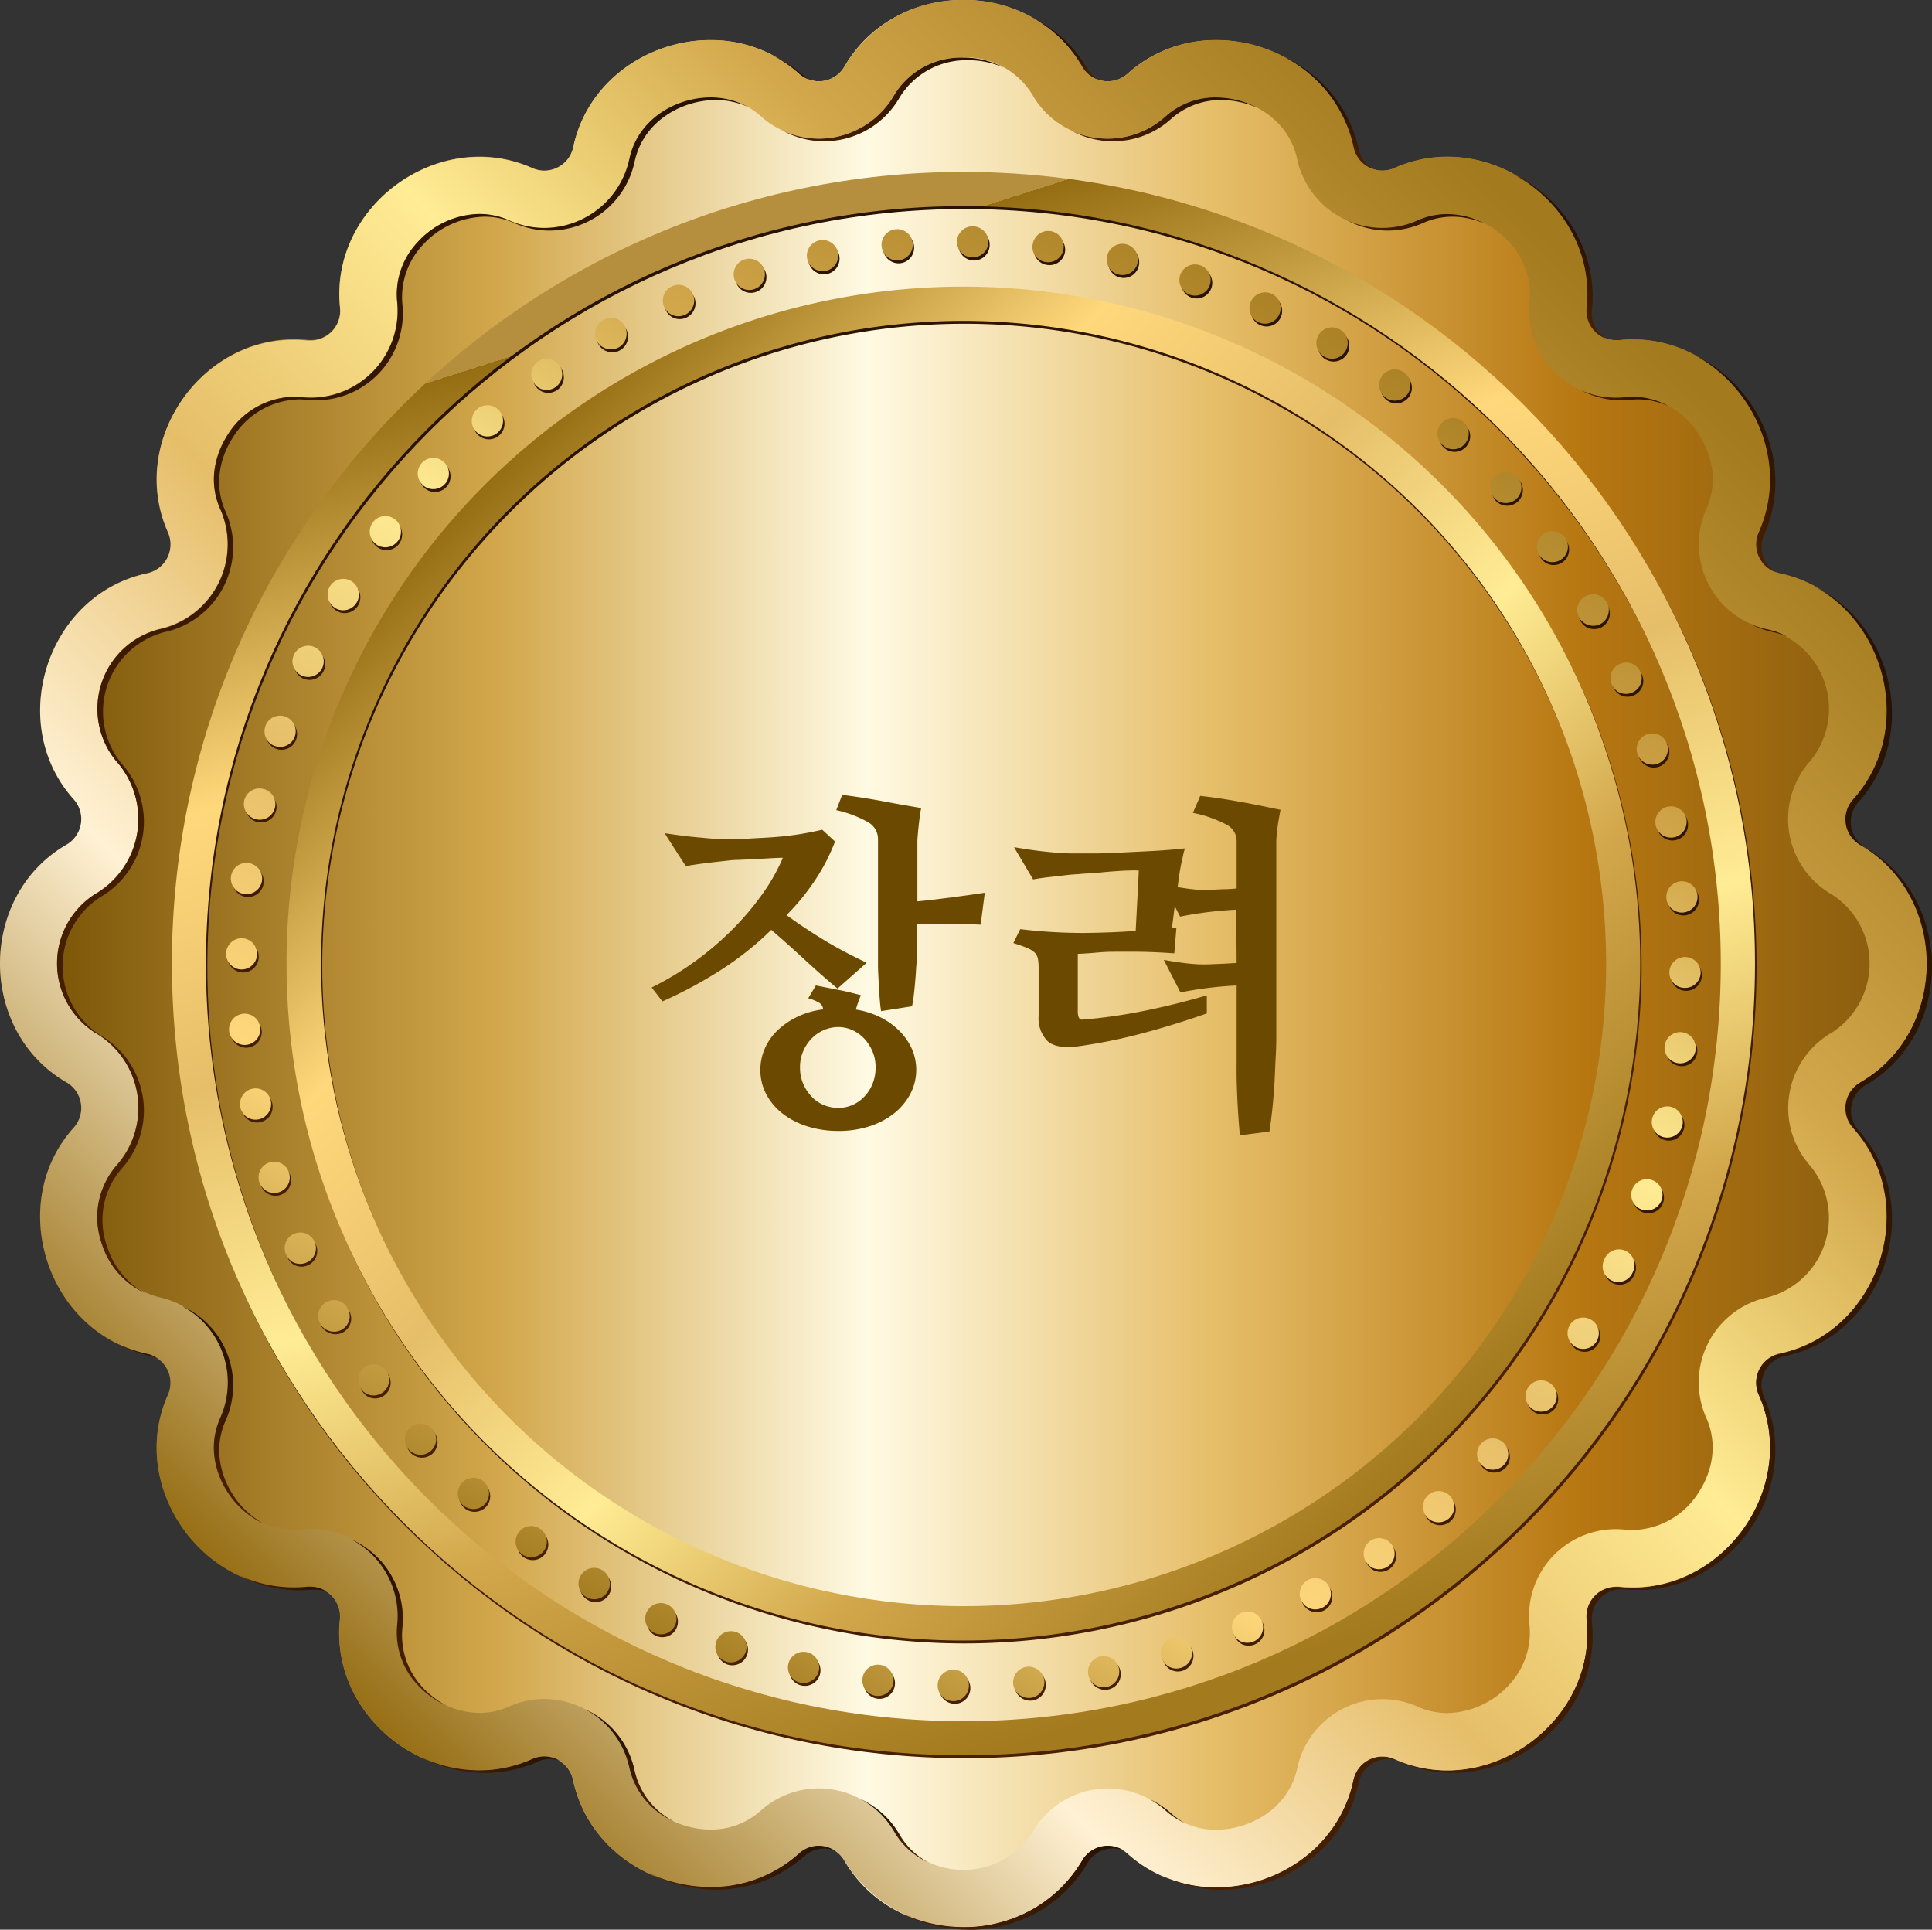 <svg xmlns="http://www.w3.org/2000/svg" xmlns:xlink="http://www.w3.org/1999/xlink" viewBox="0 0 359.66 359.17"><rect x="0" y="0" width="359.66" height="359.17" fill="#333333" stroke="none"/><defs><style>.cls-1{fill:url(#linear-gradient);}.cls-2{fill:url(#linear-gradient-2);}.cls-3{fill:url(#linear-gradient-3);}.cls-4{fill:url(#linear-gradient-4);}.cls-5{fill:url(#linear-gradient-5);}.cls-6{fill:url(#linear-gradient-6);}.cls-7{fill:url(#linear-gradient-7);}.cls-8{fill:url(#linear-gradient-8);}.cls-9{fill:url(#linear-gradient-9);}.cls-10{fill:url(#linear-gradient-10);}.cls-11{fill:url(#linear-gradient-11);}.cls-12{fill:url(#linear-gradient-12);}.cls-13{fill:url(#linear-gradient-13);}.cls-14{fill:url(#linear-gradient-14);}.cls-15{fill:url(#linear-gradient-15);}.cls-16{fill:url(#linear-gradient-16);}.cls-17{fill:url(#linear-gradient-17);}.cls-18{fill:url(#linear-gradient-18);}.cls-19{fill:url(#linear-gradient-19);}.cls-20{fill:url(#linear-gradient-20);}.cls-21{fill:url(#linear-gradient-21);}.cls-22{fill:url(#linear-gradient-22);}.cls-23{fill:url(#linear-gradient-23);}.cls-24{fill:url(#linear-gradient-24);}.cls-25{fill:url(#linear-gradient-25);}.cls-26{fill:url(#linear-gradient-26);}.cls-27{fill:url(#linear-gradient-27);}.cls-28{fill:url(#linear-gradient-28);}.cls-29{fill:url(#linear-gradient-29);}.cls-30{fill:url(#linear-gradient-30);}.cls-31{fill:#6b4a00;}</style><linearGradient id="linear-gradient" y1="179.34" x2="358.68" y2="179.34" gradientUnits="userSpaceOnUse"><stop offset="0" stop-color="#724c00"/><stop offset="0.26" stop-color="#d3a84c"/><stop offset="0.45" stop-color="#fffae3"/><stop offset="0.51" stop-color="#f7e6bb"/><stop offset="0.63" stop-color="#e6be69"/><stop offset="0.82" stop-color="#b77711"/><stop offset="1" stop-color="#845a0f"/><stop offset="1" stop-color="#956d13"/></linearGradient><linearGradient id="linear-gradient-2" x1="53.31" y1="305.36" x2="301.07" y2="57.61" gradientUnits="userSpaceOnUse"><stop offset="0" stop-color="#b58f3e"/><stop offset="0" stop-color="#956d13"/><stop offset="0.23" stop-color="#fff1d4"/><stop offset="0.41" stop-color="#e6be69"/><stop offset="0.59" stop-color="#ffec94"/><stop offset="0.77" stop-color="#d3a84c"/><stop offset="1" stop-color="#a47a1e"/></linearGradient><linearGradient id="linear-gradient-3" x1="70.18" y1="306.08" x2="78.19" y2="298.06" gradientUnits="userSpaceOnUse"><stop offset="0" stop-color="#492001"/><stop offset="1" stop-color="#281201"/></linearGradient><linearGradient id="linear-gradient-4" x1="166.02" y1="341.16" x2="166.96" y2="340.21" xlink:href="#linear-gradient-3"/><linearGradient id="linear-gradient-5" x1="216.65" y1="337.57" x2="217.69" y2="336.53" xlink:href="#linear-gradient-3"/><linearGradient id="linear-gradient-6" x1="115.36" y1="330.41" x2="118.95" y2="326.82" xlink:href="#linear-gradient-3"/><linearGradient id="linear-gradient-7" x1="34.41" y1="270.35" x2="48.3" y2="256.45" xlink:href="#linear-gradient-3"/><linearGradient id="linear-gradient-8" x1="153.05" y1="31.75" x2="179.18" y2="5.61" xlink:href="#linear-gradient-3"/><linearGradient id="linear-gradient-9" x1="299.12" y1="77.46" x2="305.7" y2="70.88" xlink:href="#linear-gradient-3"/><linearGradient id="linear-gradient-10" x1="328.18" y1="118.44" x2="330.39" y2="116.23" xlink:href="#linear-gradient-3"/><linearGradient id="linear-gradient-11" x1="207.08" y1="32" x2="226.3" y2="12.79" xlink:href="#linear-gradient-3"/><linearGradient id="linear-gradient-12" x1="257.32" y1="47.62" x2="269.69" y2="35.26" xlink:href="#linear-gradient-3"/><linearGradient id="linear-gradient-13" x1="-10.28" y1="205.46" x2="154.74" y2="40.44" xlink:href="#linear-gradient-3"/><linearGradient id="linear-gradient-14" x1="128.14" y1="356.24" x2="147.39" y2="336.99" xlink:href="#linear-gradient-3"/><linearGradient id="linear-gradient-15" x1="84.92" y1="333.7" x2="97.35" y2="321.28" xlink:href="#linear-gradient-3"/><linearGradient id="linear-gradient-16" x1="49.19" y1="298.04" x2="55.8" y2="291.43" xlink:href="#linear-gradient-3"/><linearGradient id="linear-gradient-17" x1="175.11" y1="363.53" x2="201.29" y2="337.35" xlink:href="#linear-gradient-3"/><linearGradient id="linear-gradient-18" x1="197.64" y1="331.39" x2="377.09" y2="151.93" xlink:href="#linear-gradient-3"/><linearGradient id="linear-gradient-19" x1="197.92" y1="9.13" x2="198.88" y2="8.16" xlink:href="#linear-gradient-3"/><linearGradient id="linear-gradient-20" x1="24.34" y1="252.57" x2="26.67" y2="250.24" xlink:href="#linear-gradient-3"/><linearGradient id="linear-gradient-21" x1="245.82" y1="22.51" x2="249.42" y2="18.92" xlink:href="#linear-gradient-3"/><linearGradient id="linear-gradient-22" x1="286.46" y1="51.27" x2="294.47" y2="43.26" xlink:href="#linear-gradient-3"/><linearGradient id="linear-gradient-23" x1="146.53" y1="13.07" x2="147.66" y2="11.94" xlink:href="#linear-gradient-3"/><linearGradient id="linear-gradient-24" x1="316.19" y1="92.92" x2="330.07" y2="79.04" xlink:href="#linear-gradient-3"/><linearGradient id="linear-gradient-25" x1="222.55" y1="314.95" x2="139.25" y2="52.95" xlink:href="#linear-gradient-3"/><linearGradient id="linear-gradient-26" x1="268.67" y1="268.94" x2="90.54" y2="90.81" xlink:href="#linear-gradient-3"/><linearGradient id="linear-gradient-27" x1="108.97" y1="308.71" x2="250.65" y2="50.27" xlink:href="#linear-gradient-3"/><linearGradient id="linear-gradient-28" x1="222.28" y1="314.41" x2="138.98" y2="52.41" gradientUnits="userSpaceOnUse"><stop offset="0" stop-color="#a47a1e"/><stop offset="0.23" stop-color="#d3a84c"/><stop offset="0.41" stop-color="#ffec94"/><stop offset="0.59" stop-color="#e6be69"/><stop offset="0.77" stop-color="#ffd87c"/><stop offset="1" stop-color="#956d13"/><stop offset="1" stop-color="#b58f3e"/></linearGradient><linearGradient id="linear-gradient-29" x1="268.4" y1="268.4" x2="90.27" y2="90.27" xlink:href="#linear-gradient-28"/><linearGradient id="linear-gradient-30" x1="108.7" y1="308.18" x2="250.38" y2="49.74" gradientUnits="userSpaceOnUse"><stop offset="0" stop-color="#b58f3e"/><stop offset="0" stop-color="#956d13"/><stop offset="0.23" stop-color="#ffd87c"/><stop offset="0.41" stop-color="#e6be69"/><stop offset="0.59" stop-color="#ffec94"/><stop offset="0.77" stop-color="#d3a84c"/><stop offset="1" stop-color="#a47a1e"/></linearGradient></defs><g id="레이어_2" data-name="레이어 2"><g id="Layer_1" data-name="Layer 1"><path class="cls-1" d="M346.28,201.46c16.53-9.51,16.53-34.73,0-44.25a5.5,5.5,0,0,1-1.33-8.42c12.77-14.15,5-38.14-13.67-42.08a5.51,5.51,0,0,1-3.88-7.6c7.78-17.41-7-37.81-26-35.8a5.5,5.5,0,0,1-6-6c2-19-18.39-33.78-35.8-26A5.5,5.5,0,0,1,252,27.4C248,8.75,224,1,209.89,13.73a5.51,5.51,0,0,1-8.43-1.34c-9.51-16.52-34.73-16.52-44.25,0a5.5,5.5,0,0,1-8.42,1.34C134.64,1,110.65,8.75,106.71,27.4a5.5,5.5,0,0,1-7.6,3.87c-17.41-7.77-37.81,7.05-35.8,26a5.5,5.5,0,0,1-6,6c-19-2-33.78,18.39-26,35.8a5.5,5.5,0,0,1-3.87,7.6C8.75,110.65,1,134.64,13.73,148.79a5.5,5.5,0,0,1-1.34,8.42c-16.52,9.52-16.52,34.74,0,44.25a5.51,5.51,0,0,1,1.34,8.43C1,224,8.75,248,27.4,252a5.5,5.5,0,0,1,3.87,7.6c-7.77,17.4,7.05,37.81,26,35.8a5.5,5.5,0,0,1,6,6c-2,19,18.39,33.78,35.8,26a5.51,5.51,0,0,1,7.6,3.88c3.94,18.65,27.93,26.44,42.08,13.67a5.49,5.49,0,0,1,8.42,1.33c9.52,16.53,34.74,16.53,44.25,0a5.5,5.5,0,0,1,8.43-1.33c14.15,12.77,38.14,5,42.08-13.67a5.51,5.51,0,0,1,7.6-3.88c17.41,7.78,37.81-7,35.8-26a5.49,5.49,0,0,1,6-6c19,2,33.78-18.4,26-35.8a5.51,5.51,0,0,1,3.88-7.6C349.93,248,357.72,224,345,209.89A5.51,5.51,0,0,1,346.28,201.46Z"/><path class="cls-2" d="M179.34,10.68a14.52,14.52,0,0,1,12.87,7A16.17,16.17,0,0,0,217,21.65a13.83,13.83,0,0,1,9.38-3.52c6.3,0,13.51,3.94,15.1,11.48a16.26,16.26,0,0,0,15.83,12.82A16,16,0,0,0,263.92,41a13.56,13.56,0,0,1,5.52-1.18,16,16,0,0,1,11.61,5.37,14.17,14.17,0,0,1,3.7,10.94,16.16,16.16,0,0,0,17.77,17.78,14.64,14.64,0,0,1,1.47-.08,14.86,14.86,0,0,1,12.3,7.08c1.34,2.07,4.16,7.56,1.36,13.82a16.19,16.19,0,0,0,11.42,22.41A15.28,15.28,0,0,1,337,141.64,16.18,16.18,0,0,0,341,166.47a15.28,15.28,0,0,1,0,25.74A16.18,16.18,0,0,0,337,217a15.28,15.28,0,0,1-7.95,24.48,16.18,16.18,0,0,0-11.42,22.4c2.8,6.26,0,11.75-1.36,13.82a14.82,14.82,0,0,1-12.3,7.08,14.6,14.6,0,0,1-1.47-.07,16.16,16.16,0,0,0-17.77,17.77,14.19,14.19,0,0,1-3.7,11,16,16,0,0,1-11.61,5.37,13.41,13.41,0,0,1-5.52-1.19,16,16,0,0,0-6.57-1.4,16.25,16.25,0,0,0-15.83,12.82c-1.59,7.53-8.8,11.48-15.1,11.48A13.8,13.8,0,0,1,217,337,16.18,16.18,0,0,0,192.21,341a15.28,15.28,0,0,1-25.74,0A16.19,16.19,0,0,0,141.63,337a13.77,13.77,0,0,1-9.38,3.53c-6.29,0-13.5-3.94-15.09-11.48a16.25,16.25,0,0,0-15.84-12.82,16.06,16.06,0,0,0-6.57,1.4,13.33,13.33,0,0,1-5.51,1.19,16,16,0,0,1-11.61-5.37,14.15,14.15,0,0,1-3.7-11,16.09,16.09,0,0,0-17.78-17.77,14.46,14.46,0,0,1-1.47.07,14.82,14.82,0,0,1-12.29-7.08c-1.34-2.07-4.16-7.56-1.37-13.82a16.17,16.17,0,0,0-11.41-22.4,15.28,15.28,0,0,1-8-24.48,16.17,16.17,0,0,0-3.93-24.83,15.28,15.28,0,0,1,0-25.74,16.17,16.17,0,0,0,3.93-24.83,15.28,15.28,0,0,1,8-24.48A16.18,16.18,0,0,0,41,94.75c-2.79-6.26,0-11.75,1.37-13.82a14.83,14.83,0,0,1,12.29-7.08,14.48,14.48,0,0,1,1.47.08A16.19,16.19,0,0,0,73.93,56.15a14.13,14.13,0,0,1,3.7-10.94,15.92,15.92,0,0,1,11.61-5.37A13.48,13.48,0,0,1,94.75,41a16.07,16.07,0,0,0,6.57,1.41,16.26,16.26,0,0,0,15.84-12.82c1.59-7.54,8.8-11.48,15.09-11.48a13.8,13.8,0,0,1,9.38,3.52,16.18,16.18,0,0,0,24.84-3.93,14.52,14.52,0,0,1,12.87-7Zm0-10.68a25.2,25.2,0,0,0-22.13,12.39,5.5,5.5,0,0,1-8.42,1.34,24.43,24.43,0,0,0-16.54-6.28c-11.52,0-22.93,7.59-25.54,20a5.52,5.52,0,0,1-5.39,4.35,5.44,5.44,0,0,1-2.21-.48,24.07,24.07,0,0,0-9.87-2.11c-14.36,0-27.57,12.69-25.93,28.12a5.5,5.5,0,0,1-5.45,6.06l-.58,0a25.31,25.31,0,0,0-2.6-.14C37,63.17,23.85,82.5,31.27,99.11a5.5,5.5,0,0,1-3.87,7.6C8.75,110.65,1,134.64,13.73,148.79a5.5,5.5,0,0,1-1.34,8.42c-16.52,9.52-16.52,34.74,0,44.25a5.51,5.51,0,0,1,1.34,8.43C1,224,8.75,248,27.4,252a5.5,5.5,0,0,1,3.87,7.6C23.86,276.17,37,295.5,54.68,295.5a25.43,25.43,0,0,0,2.6-.13,3.86,3.86,0,0,1,.58,0,5.51,5.51,0,0,1,5.45,6.07c-1.64,15.42,11.57,28.12,25.93,28.12a24.08,24.08,0,0,0,9.87-2.12,5.42,5.42,0,0,1,2.21-.47,5.51,5.51,0,0,1,5.39,4.35c2.61,12.36,14,20,25.54,20A24.44,24.44,0,0,0,148.79,345a5.5,5.5,0,0,1,8.42,1.33,25.94,25.94,0,0,0,44.25,0,5.51,5.51,0,0,1,8.43-1.33,24.42,24.42,0,0,0,16.53,6.28c11.52,0,22.94-7.59,25.55-20a5.5,5.5,0,0,1,7.6-3.88,24,24,0,0,0,9.87,2.12c14.36,0,27.57-12.7,25.93-28.12a5.5,5.5,0,0,1,5.44-6.07,3.9,3.9,0,0,1,.59,0,25.24,25.24,0,0,0,2.59.13c17.69,0,30.83-19.33,23.41-35.93a5.51,5.51,0,0,1,3.88-7.6C349.93,248,357.72,224,345,209.89a5.51,5.51,0,0,1,1.33-8.43c16.53-9.51,16.53-34.73,0-44.25a5.5,5.5,0,0,1-1.33-8.42c12.77-14.15,5-38.14-13.67-42.08a5.51,5.51,0,0,1-3.88-7.6c7.42-16.6-5.73-35.94-23.41-35.94a25.27,25.27,0,0,0-2.59.14,5.83,5.83,0,0,1-.59,0,5.5,5.5,0,0,1-5.44-6.06C297,41.85,283.8,29.16,269.44,29.16a24,24,0,0,0-9.87,2.11A5.47,5.47,0,0,1,252,27.4c-2.61-12.36-14-19.95-25.55-19.95a24.4,24.4,0,0,0-16.53,6.28,5.51,5.51,0,0,1-8.43-1.34A25.18,25.18,0,0,0,179.34,0Z"/><path class="cls-3" d="M83.18,317.5A16.77,16.77,0,0,1,78.61,314,14.18,14.18,0,0,1,74.91,303a16.15,16.15,0,0,0-9.59-16.51,16.1,16.1,0,0,1,8.61,16,14.15,14.15,0,0,0,3.7,11A16.6,16.6,0,0,0,83.18,317.5Z"/><path class="cls-4" d="M172.74,346.6a13.7,13.7,0,0,1-5.29-5.15,16.11,16.11,0,0,0-7.28-6.61,16,16,0,0,1,6.3,6.12A13.73,13.73,0,0,0,172.74,346.6Z"/><path class="cls-5" d="M220.45,339.26a13.45,13.45,0,0,1-2.43-1.75,16.16,16.16,0,0,0-4.12-2.69A16.14,16.14,0,0,1,217,337,13.34,13.34,0,0,0,220.45,339.26Z"/><path class="cls-6" d="M125.43,339a14,14,0,0,1-7.29-9.47,16.23,16.23,0,0,0-9.23-11.39,16.19,16.19,0,0,1,8.25,10.9A14.14,14.14,0,0,0,125.43,339Z"/><path class="cls-7" d="M49.07,283.59a15.92,15.92,0,0,1-5.7-5.36c-1.34-2.07-4.16-7.56-1.36-13.82a16.17,16.17,0,0,0-8.21-21.35A16.13,16.13,0,0,1,41,263.92c-2.79,6.26,0,11.75,1.37,13.82A15.86,15.86,0,0,0,49.07,283.59Z"/><path class="cls-8" d="M153.43,26.3a16.2,16.2,0,0,0,14-8.09,14.52,14.52,0,0,1,12.87-7,16,16,0,0,1,6.6,1.39,15.68,15.68,0,0,0-7.58-1.88,14.52,14.52,0,0,0-12.87,7,16.21,16.21,0,0,1-14,8.09,16.08,16.08,0,0,1-6.69-1.47A16,16,0,0,0,153.43,26.3Z"/><path class="cls-9" d="M301.8,74.51a16.32,16.32,0,0,0,1.71-.09,14.48,14.48,0,0,1,1.47-.08,13.61,13.61,0,0,1,5.61,1.24,13.69,13.69,0,0,0-6.6-1.73,14.64,14.64,0,0,0-1.47.08,16,16,0,0,1-8.18-1.28A16,16,0,0,0,301.8,74.51Z"/><path class="cls-10" d="M325.86,116.11a16.44,16.44,0,0,0,4.19,1.54,12.82,12.82,0,0,1,2.69.87,13.06,13.06,0,0,0-3.67-1.36A16.52,16.52,0,0,1,325.86,116.11Z"/><path class="cls-11" d="M207.21,26.3A16.08,16.08,0,0,0,218,22.14a13.84,13.84,0,0,1,9.39-3.52,16.62,16.62,0,0,1,6.82,1.51,16.71,16.71,0,0,0-7.81-2A13.83,13.83,0,0,0,217,21.65a16.11,16.11,0,0,1-10.81,4.16,16.25,16.25,0,0,1-6.74-1.48A16.25,16.25,0,0,0,207.21,26.3Z"/><path class="cls-12" d="M258.34,42.92a16.07,16.07,0,0,0,6.57-1.41,13.51,13.51,0,0,1,5.51-1.18,15,15,0,0,1,6.06,1.34,15.16,15.16,0,0,0-7-1.83A13.56,13.56,0,0,0,263.92,41a16,16,0,0,1-13.17,0A16.07,16.07,0,0,0,258.34,42.92Z"/><path class="cls-13" d="M26.92,240.65a15.07,15.07,0,0,1-7-8.7,14.52,14.52,0,0,1,2.72-14.42A16.18,16.18,0,0,0,18.7,192.7a15.28,15.28,0,0,1,0-25.74,16.18,16.18,0,0,0,3.94-24.83,15.28,15.28,0,0,1,8-24.48A16.19,16.19,0,0,0,42,95.24c-2.8-6.26,0-11.75,1.36-13.82a14.84,14.84,0,0,1,12.3-7.08,14.28,14.28,0,0,1,1.46.08,16.51,16.51,0,0,0,1.72.09A16.18,16.18,0,0,0,74.91,56.64a14.17,14.17,0,0,1,3.7-10.94,16,16,0,0,1,11.61-5.37,13.56,13.56,0,0,1,5.52,1.18,16,16,0,0,0,6.57,1.41A16.25,16.25,0,0,0,118.14,30.1c1.59-7.54,8.8-11.48,15.1-11.48a14.45,14.45,0,0,1,6,1.28,14.2,14.2,0,0,0-7-1.77c-6.29,0-13.5,3.94-15.09,11.48a16.26,16.26,0,0,1-15.84,12.82A16.07,16.07,0,0,1,94.75,41a13.48,13.48,0,0,0-5.51-1.18,15.92,15.92,0,0,0-11.61,5.37,14.13,14.13,0,0,0-3.7,10.94A16.17,16.17,0,0,1,56.15,73.93a14.48,14.48,0,0,0-1.47-.08,14.83,14.83,0,0,0-12.29,7.08C41.05,83,38.23,88.49,41,94.75a16.18,16.18,0,0,1-11.41,22.41,15.28,15.28,0,0,0-8,24.48,16.17,16.17,0,0,1-3.93,24.83,15.28,15.28,0,0,0,0,25.74A16.17,16.17,0,0,1,21.65,217a14.57,14.57,0,0,0-2.72,14.42A14.91,14.91,0,0,0,26.92,240.65Z"/><path class="cls-14" d="M152.45,343.55a5.42,5.42,0,0,0-3.66,1.4,24.44,24.44,0,0,1-16.54,6.28,27.22,27.22,0,0,1-11.76-2.73,27.11,27.11,0,0,0,12.75,3.22,24.42,24.42,0,0,0,16.53-6.28,5.48,5.48,0,0,1,5.61-1A5.46,5.46,0,0,0,152.45,343.55Z"/><path class="cls-15" d="M101.32,326.93a5.42,5.42,0,0,0-2.21.47,24.08,24.08,0,0,1-9.87,2.12,25.61,25.61,0,0,1-11-2.53,25.81,25.81,0,0,0,12,3,24.19,24.19,0,0,0,9.87-2.11,5.31,5.31,0,0,1,4.13-.12A5.46,5.46,0,0,0,101.32,326.93Z"/><path class="cls-16" d="M57.86,295.33a3.86,3.86,0,0,0-.58,0,25.43,25.43,0,0,1-2.6.13,24.21,24.21,0,0,1-10.33-2.33A24.21,24.21,0,0,0,55.67,296a25.24,25.24,0,0,0,2.59-.13,5.83,5.83,0,0,1,.59,0,5.53,5.53,0,0,1,1.91.35A5.42,5.42,0,0,0,57.86,295.33Z"/><path class="cls-17" d="M206.23,343.55a5.49,5.49,0,0,0-4.77,2.73,25.17,25.17,0,0,1-22.12,12.4,26.65,26.65,0,0,1-11.6-2.64,26.59,26.59,0,0,0,12.58,3.13,25.19,25.19,0,0,0,22.13-12.4,5.52,5.52,0,0,1,6.67-2.39A5.41,5.41,0,0,0,206.23,343.55Z"/><path class="cls-18" d="M347.27,202c16.52-9.51,16.52-34.73,0-44.25a5.5,5.5,0,0,1-1.34-8.42c11.42-12.65,6.4-33.15-8.12-40.17,13.76,7.45,18.3,27.32,7.14,39.68a5.5,5.5,0,0,0,1.33,8.42c16.53,9.52,16.53,34.74,0,44.25a5.51,5.51,0,0,0-1.33,8.43c12.77,14.15,5,38.14-13.67,42.08a5.51,5.51,0,0,0-3.88,7.6c7.42,16.6-5.72,35.93-23.41,35.93a25.24,25.24,0,0,1-2.59-.13,3.9,3.9,0,0,0-.59,0,5.5,5.5,0,0,0-5.44,6.07c1.64,15.42-11.57,28.12-25.93,28.12a24,24,0,0,1-9.87-2.12,5.5,5.5,0,0,0-7.6,3.88c-2.61,12.36-14,20-25.55,20A25,25,0,0,1,216,349a24.86,24.86,0,0,0,11.41,2.75c11.52,0,22.93-7.59,25.54-20a5.52,5.52,0,0,1,5.39-4.35,5.28,5.28,0,0,1,2.21.48,24.23,24.23,0,0,0,9.87,2.11c14.36,0,27.57-12.69,25.93-28.12a5.5,5.5,0,0,1,5.45-6.06l.58,0a25.29,25.29,0,0,0,2.6.13c17.68,0,30.82-19.33,23.41-35.93a5.5,5.5,0,0,1,3.87-7.6c18.65-3.94,26.45-27.93,13.67-42.08A5.51,5.51,0,0,1,347.27,202Z"/><path class="cls-19" d="M201.46,12.39a5.44,5.44,0,0,0,2.82,2.38,5.35,5.35,0,0,1-1.83-1.89,24.18,24.18,0,0,0-10.53-9.75A24.14,24.14,0,0,1,201.46,12.39Z"/><path class="cls-20" d="M27.4,252a24.4,24.4,0,0,1-5.55-1.91,24.13,24.13,0,0,0,6.53,2.4,5.22,5.22,0,0,1,.82.25A5.43,5.43,0,0,0,27.4,252Z"/><path class="cls-21" d="M252,27.4a5.46,5.46,0,0,0,3.47,4,5.44,5.44,0,0,1-2.49-3.5,24.8,24.8,0,0,0-13.78-17.22A24.74,24.74,0,0,1,252,27.4Z"/><path class="cls-22" d="M295.37,57.28A5.49,5.49,0,0,0,298.9,63a5.47,5.47,0,0,1-2.55-5.21c1.2-11.31-5.58-21.15-15-25.59C290.25,36.83,296.53,46.37,295.37,57.28Z"/><path class="cls-23" d="M148.79,13.73a5.66,5.66,0,0,0,1.75,1.06,7,7,0,0,1-.77-.57,23.83,23.83,0,0,0-6.11-4A23.82,23.82,0,0,1,148.79,13.73Z"/><path class="cls-24" d="M327.4,99.11a5.51,5.51,0,0,0,3.06,7.35,5.5,5.5,0,0,1-2.07-6.86c5.87-13.14-1.14-28-13.08-33.6C326.64,72,333.11,86.34,327.4,99.11Z"/><path class="cls-25" d="M179.6,327.25c-81.26,0-147.37-66.12-147.37-147.38S98.34,32.5,179.6,32.5,327,98.61,327,179.87,260.87,327.25,179.6,327.25Zm0-288.35c-77.72,0-141,63.24-141,141s63.24,141,141,141,141-63.24,141-141S257.34,38.9,179.6,38.9Z"/><path class="cls-26" d="M179.6,305.89a126,126,0,1,1,126-126A126.16,126.16,0,0,1,179.6,305.89Zm0-245.63A119.61,119.61,0,1,0,299.21,179.87,119.74,119.74,0,0,0,179.6,60.26Z"/><path class="cls-27" d="M122.07,304.46h0Zm-1.42-3.86a2.91,2.91,0,0,1,3.86-1.42h0a2.92,2.92,0,0,1,1.43,3.86h0a2.9,2.9,0,0,1-3.86,1.42h0A2.92,2.92,0,0,1,120.65,300.6Zm-11.28-2.82a2.89,2.89,0,0,1-1-4h0a2.9,2.9,0,0,1,4-1h0a2.89,2.89,0,0,1,1,4h0a2.9,2.9,0,0,1-3.71,1.16h0Zm24.22,8.33a2.91,2.91,0,0,1,3.69-1.82h0a2.92,2.92,0,0,1,1.81,3.7h0a2.92,2.92,0,0,1-3.69,1.81h0a1.39,1.39,0,0,1-.28-.12h0A2.91,2.91,0,0,1,133.59,306.11Zm-36.16-16.3a2.9,2.9,0,0,1-.59-4.07h0a2.88,2.88,0,0,1,4.06-.59h0a2.9,2.9,0,0,1,.59,4.07h0a2.89,2.89,0,0,1-3.54.89h0A2.43,2.43,0,0,1,97.43,289.81ZM147,310.25a2.91,2.91,0,0,1,3.48-2.2h0a2.92,2.92,0,0,1,2.19,3.49h0a2.91,2.91,0,0,1-3.48,2.18h0a3.29,3.29,0,0,1-.58-.19h0A2.9,2.9,0,0,1,147,310.25ZM86.38,280.62a2.92,2.92,0,0,1-.17-4.11h0a2.93,2.93,0,0,1,4.11-.16h0a2.91,2.91,0,0,1,.17,4.11h0a2.92,2.92,0,0,1-3.36.67h0A3.32,3.32,0,0,1,86.38,280.62Zm74.45,32.32a2.89,2.89,0,0,1,3.22-2.54h0a2.91,2.91,0,0,1,2.54,3.24h0a2.91,2.91,0,0,1-3.22,2.55h0a3.27,3.27,0,0,1-.87-.25h0A2.91,2.91,0,0,1,160.83,312.94ZM76.36,270.33a2.92,2.92,0,0,1,.27-4.1h0a2.91,2.91,0,0,1,4.11.27h0a2.92,2.92,0,0,1-.27,4.1h0a2.91,2.91,0,0,1-3.14.44h0A2.76,2.76,0,0,1,76.36,270.33Zm98.47,43.84a2.9,2.9,0,0,1,2.95-2.86h0a2.89,2.89,0,0,1,2.86,2.95h0a2.91,2.91,0,0,1-2.94,2.87h0a3.1,3.1,0,0,1-1.18-.28h0A2.92,2.92,0,0,1,174.83,314.17ZM67.48,259a2.91,2.91,0,0,1,.71-4h0a2.9,2.9,0,0,1,4,.7h0a2.91,2.91,0,0,1-.7,4.06h0a2.92,2.92,0,0,1-2.9.26h0A2.88,2.88,0,0,1,67.48,259Zm121.4,54.9a2.91,2.91,0,0,1,2.64-3.16h0a2.9,2.9,0,0,1,3.15,2.62h0a2.9,2.9,0,0,1-2.63,3.17h0a2.85,2.85,0,0,1-1.48-.25h0A2.92,2.92,0,0,1,188.88,313.93Zm-129-67.05a2.9,2.9,0,0,1,1.11-4h0a2.89,2.89,0,0,1,4,1.12h0a2.91,2.91,0,0,1-1.11,4h0a2.9,2.9,0,0,1-2.64.1h0A2.91,2.91,0,0,1,59.84,246.88Zm143,65.33a2.91,2.91,0,0,1,2.28-3.42h0a2.91,2.91,0,0,1,3.42,2.29h0a2.9,2.9,0,0,1-2.28,3.42h0a2.93,2.93,0,0,1-1.79-.21h0A2.93,2.93,0,0,1,202.84,312.21ZM53.5,234A2.91,2.91,0,0,1,55,230.17h0a2.9,2.9,0,0,1,3.82,1.52h0a2.91,2.91,0,0,1-1.52,3.82h0a2.92,2.92,0,0,1-2.37,0h0A2.89,2.89,0,0,1,53.5,234Zm163,75.06a2.9,2.9,0,0,1,1.91-3.64h0a2.92,2.92,0,0,1,3.64,1.93h0a2.9,2.9,0,0,1-1.91,3.63h0a2.88,2.88,0,0,1-2.09-.14h0A2.87,2.87,0,0,1,216.54,309.05Zm-168-88.53a2.92,2.92,0,0,1,1.92-3.65h0a2.91,2.91,0,0,1,3.63,1.92h0a2.9,2.9,0,0,1-1.91,3.64h0a2.91,2.91,0,0,1-2.08-.14h0A2.87,2.87,0,0,1,48.53,220.52Zm181.31,84a2.9,2.9,0,0,1,1.52-3.82h0a2.92,2.92,0,0,1,3.82,1.53h0a2.9,2.9,0,0,1-1.52,3.82h0a2.92,2.92,0,0,1-2.37,0h0A2.82,2.82,0,0,1,229.84,304.49ZM45,206.6h0a2.89,2.89,0,0,1,2.27-3.42h0a2.91,2.91,0,0,1,3.43,2.29h0a2.91,2.91,0,0,1-2.29,3.41h0a2.9,2.9,0,0,1-1.78-.21h0A2.89,2.89,0,0,1,45,206.6Zm197.59,92a2.89,2.89,0,0,1,1.12-3.95h0a2.89,2.89,0,0,1,3.95,1.12h0a2.9,2.9,0,0,1-1.12,3.95h0a2.9,2.9,0,0,1-2.64.1h0A2.91,2.91,0,0,1,242.59,298.56ZM42.92,192.39a2.93,2.93,0,0,1,2.63-3.17h0a2.92,2.92,0,0,1,3.17,2.63h0A2.93,2.93,0,0,1,46.09,195h0a2.92,2.92,0,0,1-1.48-.26h0A2.94,2.94,0,0,1,42.92,192.39Zm211.73,98.95a2.93,2.93,0,0,1,.71-4.06h0a2.9,2.9,0,0,1,4,.71h0a2.9,2.9,0,0,1-.69,4.05h0a2.92,2.92,0,0,1-2.9.26h0A3.13,3.13,0,0,1,254.65,291.34ZM42.35,178.05h0a2.92,2.92,0,0,1,2.95-2.88h0a2.9,2.9,0,0,1,2.86,3h0A2.9,2.9,0,0,1,45.22,181h0a3,3,0,0,1-1.18-.27h0A2.9,2.9,0,0,1,42.35,178.05ZM265.9,282.89a2.9,2.9,0,0,1,.27-4.1h0a2.92,2.92,0,0,1,4.11.27h0a2.9,2.9,0,0,1-.28,4.1h0a2.9,2.9,0,0,1-3.13.46h0A2.73,2.73,0,0,1,265.9,282.89ZM43.29,163.71a2.92,2.92,0,0,1,3.23-2.55h0a2.91,2.91,0,0,1,2.55,3.23h0a2.91,2.91,0,0,1-3.24,2.55h0a2.64,2.64,0,0,1-.87-.25h0A2.9,2.9,0,0,1,43.29,163.71Zm232.9,109.61a2.93,2.93,0,0,1-.16-4.11h0a2.9,2.9,0,0,1,4.11-.17h0a2.91,2.91,0,0,1,.17,4.11h0a2.89,2.89,0,0,1-3.36.67h0A3,3,0,0,1,276.19,273.32ZM45.74,149.55a2.9,2.9,0,0,1,3.48-2.18h0a2.89,2.89,0,0,1,2.19,3.47h0A2.9,2.9,0,0,1,47.92,153h0a2.42,2.42,0,0,1-.57-.2h0A2.9,2.9,0,0,1,45.74,149.55ZM285.43,262.71a2.92,2.92,0,0,1-.59-4.08h0a2.92,2.92,0,0,1,4.07-.59h0a2.94,2.94,0,0,1,.59,4.08h0a2.93,2.93,0,0,1-3.56.89h0A2.62,2.62,0,0,1,285.43,262.71Zm-235.78-127a2.91,2.91,0,0,1,3.7-1.81h0a2.9,2.9,0,0,1,1.8,3.69h0a2.89,2.89,0,0,1-3.68,1.81h0l-.28-.11h0A2.92,2.92,0,0,1,49.65,135.74ZM293.49,251.19a2.92,2.92,0,0,1-1-4h0a2.91,2.91,0,0,1,4-1h0a2.91,2.91,0,0,1,1,4h0a2.91,2.91,0,0,1-3.71,1.16h0ZM55,122.41A2.91,2.91,0,0,1,58.84,121h0a2.9,2.9,0,0,1,1.42,3.86h0a2.91,2.91,0,0,1-3.86,1.42h0A2.92,2.92,0,0,1,55,122.41ZM298.88,235l.06-.12h0a.91.91,0,0,1,.07-.14h0a2.91,2.91,0,0,1,3.85-1.44h0a2.93,2.93,0,0,1,1.43,3.87h0l-.07.13h0a.59.59,0,0,1-.06.14h0a2.91,2.91,0,0,1-3.86,1.42h0A2.92,2.92,0,0,1,298.88,235ZM62.67,113.69a2.92,2.92,0,0,1-1-4h0a2.9,2.9,0,0,1,4-1h0a2.92,2.92,0,0,1,1,4h0a2.93,2.93,0,0,1-3.73,1.16h0ZM304.09,222a2.93,2.93,0,0,1,3.7-1.82h0a2.92,2.92,0,0,1,1.82,3.69h0a2.91,2.91,0,0,1-3.7,1.81h0l-.28-.1h0A2.93,2.93,0,0,1,304.09,222ZM70.22,101.82a2.9,2.9,0,0,1-.59-4.07h0a2.91,2.91,0,0,1,4.07-.59h0a2.92,2.92,0,0,1,.59,4.07h0a2.92,2.92,0,0,1-3.56.9h0A2.67,2.67,0,0,1,70.22,101.82ZM307.83,208.75a2.9,2.9,0,0,1,3.47-2.19h0a2.9,2.9,0,0,1,2.2,3.48h0a2.9,2.9,0,0,1-3.47,2.2h0a4.38,4.38,0,0,1-.58-.2h0A2.92,2.92,0,0,1,307.83,208.75ZM79,90.81a2.92,2.92,0,0,1-.17-4.11h0a2.9,2.9,0,0,1,4.11-.15h0a2.89,2.89,0,0,1,.17,4.09h0a2.91,2.91,0,0,1-3.36.67h0A2.73,2.73,0,0,1,79,90.81Zm231.19,104.4h0a2.9,2.9,0,0,1,3.23-2.55h0a2.9,2.9,0,0,1,2.54,3.23h0a2.89,2.89,0,0,1-3.22,2.54h0a2.94,2.94,0,0,1-.89-.25h0A2.91,2.91,0,0,1,310.16,195.21ZM88.83,80.79a2.89,2.89,0,0,1,.27-4.11h0a2.91,2.91,0,0,1,4.1.27h0a2.9,2.9,0,0,1-.28,4.1h0a2.89,2.89,0,0,1-3.13.45h0A2.89,2.89,0,0,1,88.83,80.79ZM311,181.48a2.91,2.91,0,0,1,2.94-2.87h0a2.91,2.91,0,0,1,2.88,2.94h0a2.92,2.92,0,0,1-2.94,2.88h0a3,3,0,0,1-1.19-.27h0A2.92,2.92,0,0,1,311,181.48ZM99.68,71.84a2.89,2.89,0,0,1,.7-4h0a2.89,2.89,0,0,1,4.05.69h0a2.91,2.91,0,0,1-.7,4.06h0a2.91,2.91,0,0,1-2.9.26h0A3,3,0,0,1,99.68,71.84Zm210.8,95.91a2.93,2.93,0,0,1,2.62-3.18h0a2.92,2.92,0,0,1,3.17,2.63h0a2.92,2.92,0,0,1-2.62,3.18h0a3,3,0,0,1-1.5-.26h0A2.93,2.93,0,0,1,310.48,167.75ZM111.42,64.1a2.9,2.9,0,0,1,1.11-4h0a2.91,2.91,0,0,1,4,1.11h0a2.92,2.92,0,0,1-1.12,4h0a2.9,2.9,0,0,1-2.64.1h0A2.91,2.91,0,0,1,111.42,64.1Zm197.07,90a2.9,2.9,0,0,1,2.27-3.42h0a2.92,2.92,0,0,1,3.43,2.28h0a2.91,2.91,0,0,1-2.29,3.42h0a2.9,2.9,0,0,1-1.78-.21h0A2.91,2.91,0,0,1,308.49,154.14ZM123.89,57.61a2.89,2.89,0,0,1,1.53-3.81h0a2.9,2.9,0,0,1,3.82,1.52h0a2.92,2.92,0,0,1-1.52,3.82h0a2.9,2.9,0,0,1-2.38,0h0A2.85,2.85,0,0,1,123.89,57.61Zm181.19,83.2a2.93,2.93,0,0,1,1.91-3.64h0a2.9,2.9,0,0,1,3.64,1.92h0a2.9,2.9,0,0,1-1.9,3.64h0a2.94,2.94,0,0,1-2.09-.14h0A2.92,2.92,0,0,1,305.08,140.81ZM137,52.47a2.91,2.91,0,0,1,1.92-3.65h0a2.91,2.91,0,0,1,3.63,1.91h0a2.91,2.91,0,0,1-1.91,3.64h0a2.88,2.88,0,0,1-2.09-.13h0A2.91,2.91,0,0,1,137,52.47Zm163.34,75.44a2.9,2.9,0,0,1,1.52-3.82h0a2.91,2.91,0,0,1,3.82,1.53h0a2.91,2.91,0,0,1-1.52,3.81h0a2.94,2.94,0,0,1-2.38,0h0A2.91,2.91,0,0,1,300.32,127.91ZM150.52,48.7a2.91,2.91,0,0,1,2.29-3.42h0a2.9,2.9,0,0,1,3.42,2.28h0A2.91,2.91,0,0,1,153.94,51h0a2.77,2.77,0,0,1-1.78-.21h0A2.88,2.88,0,0,1,150.52,48.7Zm143.7,66.87a2.92,2.92,0,0,1,1.13-3.95h0a2.89,2.89,0,0,1,3.95,1.11h0a2.92,2.92,0,0,1-1.11,4h0a3,3,0,0,1-2.65.1h0A3,3,0,0,1,294.22,115.57ZM164.39,46.36A2.9,2.9,0,0,1,167,43.2h0a2.91,2.91,0,0,1,3.16,2.62h0A2.91,2.91,0,0,1,167.56,49h0a2.89,2.89,0,0,1-1.5-.26h0A2.9,2.9,0,0,1,164.39,46.36Zm122.5,57.58a2.9,2.9,0,0,1,.7-4h0a2.9,2.9,0,0,1,4,.7h0a2.9,2.9,0,0,1-.69,4h0a2.91,2.91,0,0,1-2.9.26h0A3,3,0,0,1,286.89,103.94ZM178.41,45.49a2.92,2.92,0,0,1,2.94-2.87h0a2.92,2.92,0,0,1,2.88,3h0a2.9,2.9,0,0,1-2.94,2.87h0a2.92,2.92,0,0,1-1.18-.27h0A2.91,2.91,0,0,1,178.41,45.49Zm100,47.65a2.91,2.91,0,0,1,.26-4.11h0a2.93,2.93,0,0,1,4.11.27h0a2.92,2.92,0,0,1-.28,4.11h0a2.91,2.91,0,0,1-3.13.46h0A2.82,2.82,0,0,1,278.38,93.14Zm-85.91-47a2.91,2.91,0,0,1,3.23-2.55h0a2.91,2.91,0,0,1,2.54,3.23h0A2.9,2.9,0,0,1,195,49.32h0a2.61,2.61,0,0,1-.88-.24h0A2.89,2.89,0,0,1,192.47,46.1Zm76.31,37.19a2.89,2.89,0,0,1-.16-4.11h0a2.91,2.91,0,0,1,4.1-.17h0a2.91,2.91,0,0,1,.16,4.12h0a2.9,2.9,0,0,1-3.36.66h0A2.76,2.76,0,0,1,268.78,83.29ZM206.37,48.18a2.91,2.91,0,0,1,3.48-2.2h0A2.93,2.93,0,0,1,212,49.47h0a2.89,2.89,0,0,1-3.47,2.19h0a3.41,3.41,0,0,1-.59-.2h0A2.9,2.9,0,0,1,206.37,48.18Zm51.82,26.33a2.92,2.92,0,0,1-.6-4.07h0a2.93,2.93,0,0,1,4.07-.6h0a2.91,2.91,0,0,1,.6,4.07h0a2.91,2.91,0,0,1-3.55.91h0A4,4,0,0,1,258.19,74.51ZM220,51.7a2.92,2.92,0,0,1,3.7-1.8h0a2.92,2.92,0,0,1,1.82,3.69h0a2.92,2.92,0,0,1-3.7,1.81h0a1.81,1.81,0,0,1-.28-.12h0A2.92,2.92,0,0,1,220,51.7Zm26.77,15.19a2.91,2.91,0,0,1-1-4h0a2.92,2.92,0,0,1,4-1h0a2.91,2.91,0,0,1,1,4h0A2.92,2.92,0,0,1,247,67h0Zm-13.6-10.25A2.89,2.89,0,0,1,237,55.22h0a2.92,2.92,0,0,1,1.42,3.86h0a2.91,2.91,0,0,1-3.86,1.42h0A2.91,2.91,0,0,1,233.14,56.64Z"/><path class="cls-28" d="M179.34,326.71C98.08,326.71,32,260.6,32,179.34S98.08,32,179.34,32,326.71,98.07,326.71,179.34,260.6,326.71,179.34,326.71Zm0-288.34c-77.73,0-141,63.24-141,141s63.24,141,141,141,141-63.23,141-141S257.07,38.37,179.34,38.37Z"/><path class="cls-29" d="M179.34,305.35a126,126,0,1,1,126-126A126.16,126.16,0,0,1,179.34,305.35Zm0-245.62A119.61,119.61,0,1,0,299,179.34,119.75,119.75,0,0,0,179.34,59.73Z"/><path class="cls-30" d="M121.8,303.92h0Zm-1.42-3.86a2.91,2.91,0,0,1,3.86-1.41h0a2.91,2.91,0,0,1,1.43,3.86h0a2.91,2.91,0,0,1-3.86,1.42h0A2.93,2.93,0,0,1,120.38,300.06Zm-11.27-2.81a2.91,2.91,0,0,1-1-4h0a2.9,2.9,0,0,1,4-1h0a2.9,2.9,0,0,1,1,4h0a2.89,2.89,0,0,1-3.71,1.15h0Zm24.22,8.33a2.9,2.9,0,0,1,3.68-1.82h0a2.91,2.91,0,0,1,1.82,3.69h0a2.93,2.93,0,0,1-3.7,1.82h0l-.28-.12h0A2.9,2.9,0,0,1,133.33,305.58ZM97.16,289.27a2.88,2.88,0,0,1-.59-4.06h0a2.88,2.88,0,0,1,4.06-.59h0a2.9,2.9,0,0,1,.6,4.06h0a2.92,2.92,0,0,1-3.55.9h0A2.75,2.75,0,0,1,97.16,289.27Zm49.6,20.44a2.91,2.91,0,0,1,3.48-2.19h0a2.91,2.91,0,0,1,2.19,3.48h0a2.9,2.9,0,0,1-3.48,2.18h0a2.19,2.19,0,0,1-.58-.19h0A2.91,2.91,0,0,1,146.76,309.71ZM86.11,280.09A2.92,2.92,0,0,1,86,276h0a2.91,2.91,0,0,1,4.11-.16h0a2.92,2.92,0,0,1,.16,4.11h0a2.9,2.9,0,0,1-3.36.66h0A3,3,0,0,1,86.11,280.09Zm74.45,32.31a2.89,2.89,0,0,1,3.22-2.53h0a2.92,2.92,0,0,1,2.54,3.24h0a2.91,2.91,0,0,1-3.23,2.54h0a3,3,0,0,1-.87-.25h0A2.9,2.9,0,0,1,160.56,312.4ZM76.1,269.8a2.91,2.91,0,0,1,.27-4.11h0a2.92,2.92,0,0,1,4.1.27h0a2.9,2.9,0,0,1-.27,4.1h0a2.91,2.91,0,0,1-3.14.45h0A2.89,2.89,0,0,1,76.1,269.8Zm98.46,43.84a2.91,2.91,0,0,1,2.95-2.87h0a2.9,2.9,0,0,1,2.86,3h0a2.9,2.9,0,0,1-2.94,2.87h0a3.13,3.13,0,0,1-1.18-.27h0A2.93,2.93,0,0,1,174.56,313.64ZM67.21,258.5a2.92,2.92,0,0,1,.71-4.05h0a2.91,2.91,0,0,1,4,.7h0a2.93,2.93,0,0,1-.7,4.06h0a2.94,2.94,0,0,1-2.9.26h0A2.85,2.85,0,0,1,67.21,258.5Zm121.4,54.89a2.92,2.92,0,0,1,2.64-3.16h0a2.93,2.93,0,0,1,3.16,2.63h0a2.92,2.92,0,0,1-2.63,3.17h0a2.89,2.89,0,0,1-1.49-.26h0A2.93,2.93,0,0,1,188.61,313.39Zm-129-67a2.91,2.91,0,0,1,1.11-4h0a2.89,2.89,0,0,1,4,1.12h0a2.91,2.91,0,0,1-1.12,4h0a2.93,2.93,0,0,1-2.64.09h0A2.86,2.86,0,0,1,59.57,246.34Zm143,65.34a2.89,2.89,0,0,1,2.27-3.42h0a2.92,2.92,0,0,1,3.43,2.29h0A2.91,2.91,0,0,1,206,314h0a2.82,2.82,0,0,1-1.78-.21h0A2.87,2.87,0,0,1,202.58,311.68ZM53.23,233.46a2.9,2.9,0,0,1,1.52-3.82h0a2.9,2.9,0,0,1,3.82,1.52h0A2.9,2.9,0,0,1,57.05,235h0a3,3,0,0,1-2.37,0h0A3,3,0,0,1,53.23,233.46Zm163,75.06a2.91,2.91,0,0,1,1.92-3.64h0a2.91,2.91,0,0,1,3.63,1.92h0a2.89,2.89,0,0,1-1.91,3.63h0a2.89,2.89,0,0,1-2.09-.13h0A2.87,2.87,0,0,1,216.27,308.52ZM48.26,220a2.91,2.91,0,0,1,1.92-3.64h0a2.9,2.9,0,0,1,3.63,1.92h0a2.89,2.89,0,0,1-1.91,3.64h0a2.88,2.88,0,0,1-2.07-.14h0A3,3,0,0,1,48.26,220Zm181.31,84a2.91,2.91,0,0,1,1.52-3.82h0a2.91,2.91,0,0,1,3.81,1.53h0a2.91,2.91,0,0,1-1.52,3.82h0a3,3,0,0,1-2.37,0h0A2.93,2.93,0,0,1,229.57,304ZM44.73,206.06h0A2.91,2.91,0,0,1,47,202.64h0a2.9,2.9,0,0,1,3.42,2.29h0a2.93,2.93,0,0,1-2.28,3.42h0a2.93,2.93,0,0,1-1.79-.21h0A2.9,2.9,0,0,1,44.73,206.06Zm197.59,92a2.91,2.91,0,0,1,1.12-3.95h0a2.89,2.89,0,0,1,3.95,1.13h0a2.9,2.9,0,0,1-1.12,3.95h0a2.91,2.91,0,0,1-2.63.1h0A2.9,2.9,0,0,1,242.32,298ZM42.65,191.85a2.92,2.92,0,0,1,2.63-3.16h0a2.91,2.91,0,0,1,3.17,2.63h0a2.91,2.91,0,0,1-2.63,3.16h0a2.74,2.74,0,0,1-1.48-.26h0A2.92,2.92,0,0,1,42.65,191.85Zm211.73,99a2.92,2.92,0,0,1,.71-4.05h0a2.91,2.91,0,0,1,4,.7h0a2.9,2.9,0,0,1-.7,4.05h0a2.89,2.89,0,0,1-2.9.26h0A3,3,0,0,1,254.38,290.8ZM42.09,177.51h0A2.92,2.92,0,0,1,45,174.63h0a2.91,2.91,0,0,1,2.86,3h0A2.89,2.89,0,0,1,45,180.45h0a2.79,2.79,0,0,1-1.18-.26h0A2.92,2.92,0,0,1,42.09,177.51ZM265.63,282.36a2.91,2.91,0,0,1,.27-4.1h0a2.92,2.92,0,0,1,4.12.27h0a2.91,2.91,0,0,1-.29,4.1h0a2.91,2.91,0,0,1-3.13.46h0A3,3,0,0,1,265.63,282.36ZM43,163.17a2.89,2.89,0,0,1,3.22-2.54h0a2.92,2.92,0,0,1,2.56,3.23h0a2.92,2.92,0,0,1-3.24,2.55h0a3.19,3.19,0,0,1-.88-.25h0A2.91,2.91,0,0,1,43,163.17Zm232.9,109.61a2.92,2.92,0,0,1-.16-4.11h0a2.91,2.91,0,0,1,4.11-.16h0a2.92,2.92,0,0,1,.16,4.11h0a2.92,2.92,0,0,1-3.36.67h0A3.32,3.32,0,0,1,275.93,272.78ZM45.47,149A2.89,2.89,0,0,1,49,146.84h0a2.89,2.89,0,0,1,2.19,3.47h0a2.91,2.91,0,0,1-3.49,2.19h0a2.59,2.59,0,0,1-.57-.2h0A2.91,2.91,0,0,1,45.47,149ZM285.16,262.18a2.91,2.91,0,0,1-.58-4.08h0a2.89,2.89,0,0,1,4.06-.59h0a2.93,2.93,0,0,1,.59,4.08h0a2.92,2.92,0,0,1-3.55.89h0A3.88,3.88,0,0,1,285.16,262.18Zm-235.77-127a2.9,2.9,0,0,1,3.69-1.82h0a2.92,2.92,0,0,1,1.81,3.7h0a2.89,2.89,0,0,1-3.68,1.8h0l-.29-.1h0A2.91,2.91,0,0,1,49.39,135.21ZM293.22,250.66a2.94,2.94,0,0,1-1-4h0a2.91,2.91,0,0,1,4-1h0a2.91,2.91,0,0,1,1,4h0a2.9,2.9,0,0,1-3.71,1.15h0ZM54.72,121.88a2.9,2.9,0,0,1,3.86-1.42h0A2.92,2.92,0,0,1,60,124.32h0a2.91,2.91,0,0,1-3.86,1.41h0A2.89,2.89,0,0,1,54.72,121.88ZM298.62,234.5l.05-.12h0l.07-.15h0a2.92,2.92,0,0,1,3.85-1.43h0a2.91,2.91,0,0,1,1.43,3.86h0l-.06.14h0l-.07.14h0a2.9,2.9,0,0,1-3.85,1.41h0A2.89,2.89,0,0,1,298.62,234.5ZM62.4,113.16a2.93,2.93,0,0,1-1-4h0a2.91,2.91,0,0,1,4-1h0a2.9,2.9,0,0,1,1,4h0a2.92,2.92,0,0,1-3.73,1.16h0ZM303.83,221.45a2.91,2.91,0,0,1,3.69-1.81h0a2.91,2.91,0,0,1,1.82,3.69h0a2.9,2.9,0,0,1-3.69,1.81h0a2.12,2.12,0,0,1-.29-.11h0A2.91,2.91,0,0,1,303.83,221.45ZM70,101.28a2.9,2.9,0,0,1-.59-4.06h0a2.91,2.91,0,0,1,4.07-.59h0a2.9,2.9,0,0,1,.59,4.06h0a2.92,2.92,0,0,1-3.56.91h0A2.72,2.72,0,0,1,70,101.28ZM307.57,208.22A2.89,2.89,0,0,1,311,206h0a2.92,2.92,0,0,1,2.2,3.48h0a2.91,2.91,0,0,1-3.48,2.19h0a2.56,2.56,0,0,1-.57-.2h0A2.88,2.88,0,0,1,307.57,208.22ZM78.7,90.27a2.91,2.91,0,0,1-.16-4.11h0a2.89,2.89,0,0,1,4.1-.15h0a2.91,2.91,0,0,1,.17,4.1h0a2.93,2.93,0,0,1-3.36.67h0A3,3,0,0,1,78.7,90.27Zm231.19,104.4h0a2.9,2.9,0,0,1,3.23-2.54h0a2.91,2.91,0,0,1,2.55,3.23h0a2.91,2.91,0,0,1-3.23,2.54h0a3.19,3.19,0,0,1-.88-.25h0A2.92,2.92,0,0,1,309.89,194.67ZM88.56,80.25a2.88,2.88,0,0,1,.27-4.1h0a2.9,2.9,0,0,1,4.1.27h0a2.9,2.9,0,0,1-.28,4.1h0a2.89,2.89,0,0,1-3.13.45h0A2.92,2.92,0,0,1,88.56,80.25ZM310.77,181a2.9,2.9,0,0,1,2.94-2.87h0A2.91,2.91,0,0,1,316.6,181h0a2.91,2.91,0,0,1-3,2.88h0a2.91,2.91,0,0,1-1.18-.26h0A2.92,2.92,0,0,1,310.77,181ZM99.41,71.3a2.91,2.91,0,0,1,.71-4h0a2.89,2.89,0,0,1,4,.69h0a2.91,2.91,0,0,1-.69,4.06h0a2.89,2.89,0,0,1-2.9.26h0A2.83,2.83,0,0,1,99.41,71.3Zm210.81,95.91a2.91,2.91,0,0,1,2.62-3.17h0a2.91,2.91,0,0,1,3.16,2.63h0a2.92,2.92,0,0,1-2.62,3.17h0a2.87,2.87,0,0,1-1.49-.25h0A2.89,2.89,0,0,1,310.22,167.21ZM111.15,63.56a2.9,2.9,0,0,1,1.12-4h0a2.89,2.89,0,0,1,4,1.11h0a2.92,2.92,0,0,1-1.11,4h0a3,3,0,0,1-2.65.09h0A2.86,2.86,0,0,1,111.15,63.56Zm197.07,90a2.92,2.92,0,0,1,2.27-3.42h0a2.94,2.94,0,0,1,3.44,2.28h0a2.93,2.93,0,0,1-2.29,3.43h0a2.93,2.93,0,0,1-1.79-.21h0A2.93,2.93,0,0,1,308.22,153.6ZM123.62,57.08a2.92,2.92,0,0,1,1.53-3.82h0A2.9,2.9,0,0,1,129,54.79h0a2.92,2.92,0,0,1-1.52,3.82h0a2.94,2.94,0,0,1-2.38,0h0A2.93,2.93,0,0,1,123.62,57.08Zm181.19,83.2a2.92,2.92,0,0,1,1.91-3.64h0a2.9,2.9,0,0,1,3.64,1.91h0a2.91,2.91,0,0,1-1.9,3.65h0a2.94,2.94,0,0,1-2.09-.15h0A2.93,2.93,0,0,1,304.81,140.28ZM136.71,51.93a2.9,2.9,0,0,1,1.92-3.64h0a2.91,2.91,0,0,1,3.64,1.91h0a2.92,2.92,0,0,1-1.92,3.64h0a2.84,2.84,0,0,1-2.09-.14h0A2.94,2.94,0,0,1,136.71,51.93Zm163.34,75.45a2.9,2.9,0,0,1,1.52-3.82h0a2.9,2.9,0,0,1,3.82,1.52h0a2.91,2.91,0,0,1-1.52,3.82h0a2.9,2.9,0,0,1-2.38,0h0A2.85,2.85,0,0,1,300.05,127.38ZM150.26,48.16a2.9,2.9,0,0,1,2.28-3.41h0A2.9,2.9,0,0,1,156,47h0a2.91,2.91,0,0,1-2.28,3.42h0a2.86,2.86,0,0,1-1.79-.21h0A2.91,2.91,0,0,1,150.26,48.16ZM294,115a2.9,2.9,0,0,1,1.12-4h0a2.91,2.91,0,0,1,4,1.11h0a2.93,2.93,0,0,1-1.12,4h0a2.92,2.92,0,0,1-2.65.09h0A3,3,0,0,1,294,115ZM164.12,45.83a2.91,2.91,0,0,1,2.63-3.16h0a2.89,2.89,0,0,1,3.16,2.62h0a2.91,2.91,0,0,1-2.62,3.17h0a3,3,0,0,1-1.5-.26h0A2.92,2.92,0,0,1,164.12,45.83Zm122.5,57.58a2.9,2.9,0,0,1,.7-4h0a2.91,2.91,0,0,1,4.05.69h0a2.89,2.89,0,0,1-.7,4h0a2.89,2.89,0,0,1-2.9.26h0A3,3,0,0,1,286.62,103.41ZM178.15,45a2.89,2.89,0,0,1,2.94-2.87h0A2.91,2.91,0,0,1,184,45h0A2.9,2.9,0,0,1,181,47.9h0a2.92,2.92,0,0,1-1.19-.26h0A2.93,2.93,0,0,1,178.15,45Zm100,47.65a2.9,2.9,0,0,1,.26-4.11h0a2.9,2.9,0,0,1,4.1.27h0a2.91,2.91,0,0,1-.27,4.1h0a2.91,2.91,0,0,1-3.14.46h0A2.76,2.76,0,0,1,278.12,92.61Zm-85.92-47A2.91,2.91,0,0,1,195.43,43h0A2.89,2.89,0,0,1,198,46.24h0a2.89,2.89,0,0,1-3.22,2.55h0a2.85,2.85,0,0,1-.89-.24h0A2.9,2.9,0,0,1,192.2,45.56Zm76.31,37.2a2.89,2.89,0,0,1-.16-4.11h0a2.91,2.91,0,0,1,4.1-.17h0a2.9,2.9,0,0,1,.16,4.11h0a2.89,2.89,0,0,1-3.35.67h0A3.07,3.07,0,0,1,268.51,82.76ZM206.1,47.65a2.92,2.92,0,0,1,3.48-2.2h0a2.92,2.92,0,0,1,2.19,3.49h0a2.88,2.88,0,0,1-3.47,2.18h0a2.72,2.72,0,0,1-.59-.19h0A2.91,2.91,0,0,1,206.1,47.65ZM257.93,74a2.92,2.92,0,0,1-.61-4.07h0a2.92,2.92,0,0,1,4.07-.6h0a2.91,2.91,0,0,1,.61,4.07h0a2.92,2.92,0,0,1-3.56.9h0A2.62,2.62,0,0,1,257.93,74ZM219.71,51.17a2.91,2.91,0,0,1,3.69-1.8h0a2.9,2.9,0,0,1,1.82,3.68h0a2.92,2.92,0,0,1-3.7,1.82h0l-.28-.12h0A2.91,2.91,0,0,1,219.71,51.17Zm26.76,15.18a2.91,2.91,0,0,1-1-4h0a2.91,2.91,0,0,1,4-1h0a2.9,2.9,0,0,1,1,4h0a2.91,2.91,0,0,1-3.73,1.15h0A2.34,2.34,0,0,1,246.47,66.35ZM232.88,56.11a2.9,2.9,0,0,1,3.85-1.43h0a2.91,2.91,0,0,1,1.41,3.86h0A2.91,2.91,0,0,1,234.3,60h0A2.9,2.9,0,0,1,232.88,56.11Z"/><path class="cls-31" d="M146.42,170.33q3.11,2.26,6.65,4.44t8.27,4.43L155.91,184c-2.06-1.72-4.11-3.52-6.13-5.39s-4.09-3.72-6.2-5.54a58,58,0,0,1-9.84,7.76,80.26,80.26,0,0,1-10.43,5.56l-2-2.59a54.53,54.53,0,0,0,7.81-4.68,56,56,0,0,0,6.94-5.84,51.37,51.37,0,0,0,5.68-6.62,35.62,35.62,0,0,0,4-7c-1.21,0-2.6.11-4.17.19s-3,.16-4.16.2a17.67,17.67,0,0,0-1.91.13l-2.58.29c-.93.11-1.85.22-2.77.35s-1.76.26-2.49.39l-3.94-6.13,2.2.32q1.41.19,3,.36l3.16.29c1,.08,1.92.13,2.65.13,1.55,0,3.14,0,4.78-.1s3.26-.16,4.87-.29,3.15-.31,4.62-.55,2.81-.51,4.06-.81l2.39,2.2a36.11,36.11,0,0,1-3.77,7.28A43.55,43.55,0,0,1,146.42,170.33Zm12.91,17.58a15.41,15.41,0,0,1,4.52,1.42,13.51,13.51,0,0,1,3.55,2.52,11.42,11.42,0,0,1,2.33,3.32,9.69,9.69,0,0,1-.26,8.43,11.55,11.55,0,0,1-3,3.61,14.64,14.64,0,0,1-4.59,2.42,18.27,18.27,0,0,1-5.74.87,19.09,19.09,0,0,1-5.91-.87,14.59,14.59,0,0,1-4.62-2.42,11.19,11.19,0,0,1-3-3.61,9.61,9.61,0,0,1-1.06-4.46,9.87,9.87,0,0,1,.84-4,10.46,10.46,0,0,1,2.39-3.39,14.09,14.09,0,0,1,3.71-2.52,15.13,15.13,0,0,1,4.74-1.35,1.52,1.52,0,0,0-.68-1.2,8,8,0,0,0-2.09-.87l1.42-2.39,1.8.36,2.3.45c.79.15,1.58.32,2.35.51l1.94.49A21.46,21.46,0,0,0,159.33,187.91ZM163,198.69a7.39,7.39,0,0,0-.58-3,8.32,8.32,0,0,0-1.52-2.36,7.06,7.06,0,0,0-2.19-1.58,6.29,6.29,0,0,0-2.62-.58,6.77,6.77,0,0,0-2.77.58,7.24,7.24,0,0,0-2.26,1.58,7.8,7.8,0,0,0-1.55,2.36,7.39,7.39,0,0,0-.58,3,7.55,7.55,0,0,0,.58,3,8.07,8.07,0,0,0,1.55,2.39,6.38,6.38,0,0,0,2.26,1.58,6.92,6.92,0,0,0,2.77.55,6.42,6.42,0,0,0,2.62-.55,6.5,6.5,0,0,0,2.22-1.58,7.44,7.44,0,0,0,1.52-2.39A7.9,7.9,0,0,0,163,198.69Zm7.75-22.53c0,.78,0,1.69-.1,2.74s-.14,2.13-.23,3.2-.18,2.09-.29,3a18.58,18.58,0,0,1-.35,2.2l-5.75.9a17.69,17.69,0,0,1-.22-1.8c-.07-.74-.12-1.5-.16-2.3s-.09-1.58-.13-2.35-.07-1.46-.07-2.07V156.15a3.59,3.59,0,0,0-1.77-3.07,21.45,21.45,0,0,0-6-2.29l1.1-2.84c1.07.13,2.31.3,3.71.52s2.78.45,4.13.71,2.65.49,3.87.71l3,.52a15.08,15.08,0,0,0-.26,1.54c-.09.65-.16,1.3-.23,1.94s-.12,1.22-.16,1.71-.06.77-.06.81v11.36c.9-.09,1.91-.19,3-.32l3.39-.42,3.29-.45,2.87-.42-.77,5.94c-.65,0-1.45-.08-2.42-.1s-2,0-3.07,0H170.7Z"/><path class="cls-31" d="M230.15,169.32a70.86,70.86,0,0,0-10.46,1.29l-1-1.94-.51,4H219l-.39,4.77c-2.58-.17-4.79-.27-6.61-.29s-3.42,0-4.78,0-2.55.11-3.58.2-2,.15-3,.19q0,.33,0,.78c0,.3,0,.62,0,1v8.91c0,1.12.3,1.64.91,1.55a96.47,96.47,0,0,0,10.84-1.51c3.88-.76,8-1.76,12.27-3v3.36q-5.88,2.07-11.91,3.68a99.16,99.16,0,0,1-12.11,2.45c-2.67.35-4.55,0-5.65-1a6,6,0,0,1-1.64-4.61v-8.78a10.39,10.39,0,0,0-.13-1.87,2.23,2.23,0,0,0-.61-1.2,4.56,4.56,0,0,0-1.42-.87q-.94-.39-2.55-.9l1.29-2.59a96.85,96.85,0,0,0,12.07.71q5.16-.06,9.42-.38l.58-11.23a17.77,17.77,0,0,0-2,0c-.77,0-1.6.07-2.48.13s-1.78.14-2.68.23-1.74.15-2.52.19c-.47,0-1.09.09-1.84.13s-1.58.12-2.48.23l-2.81.32c-1,.11-1.93.25-2.87.42l-3.55-6,2.64.42c1,.15,2,.28,2.94.38s1.91.2,2.84.26,1.71.1,2.36.1l4.13,0c1.59,0,3.31-.08,5.16-.17s3.79-.18,5.81-.29,4-.27,5.94-.48a11.36,11.36,0,0,0-.35,1.32l-.33,1.49c-.11.49-.19,1-.26,1.39s-.12.75-.16,1l-.26,2c1.25.22,2.35.37,3.3.46a18.23,18.23,0,0,0,2.51.06l2.88-.13c.92,0,1.69-.08,2.29-.13v-8.84a3.4,3.4,0,0,0-1.81-3,23,23,0,0,0-6.33-2.23l1.36-3.16c1.25.13,2.56.3,3.94.51s2.72.45,4,.68,2.58.48,3.81.74,2.29.48,3.2.65c-.09.47-.19,1-.29,1.58s-.2,1.15-.26,1.71-.12,1.07-.16,1.52a9.61,9.61,0,0,0-.07,1v35.44c0,1.29,0,2.8-.1,4.52s-.15,3.45-.25,5.19-.25,3.41-.42,5-.35,2.9-.52,3.93l-5.49.71c-.08-.81-.17-1.83-.25-3s-.17-2.48-.23-3.81-.11-2.68-.13-4,0-2.62,0-3.78v-13.3a70.86,70.86,0,0,0-10.46,1.29l-3.1-6.06c1.9.34,3.52.58,4.88.71a26,26,0,0,0,3.51.12l2.88-.12,2.29-.13Z"/></g></g></svg>